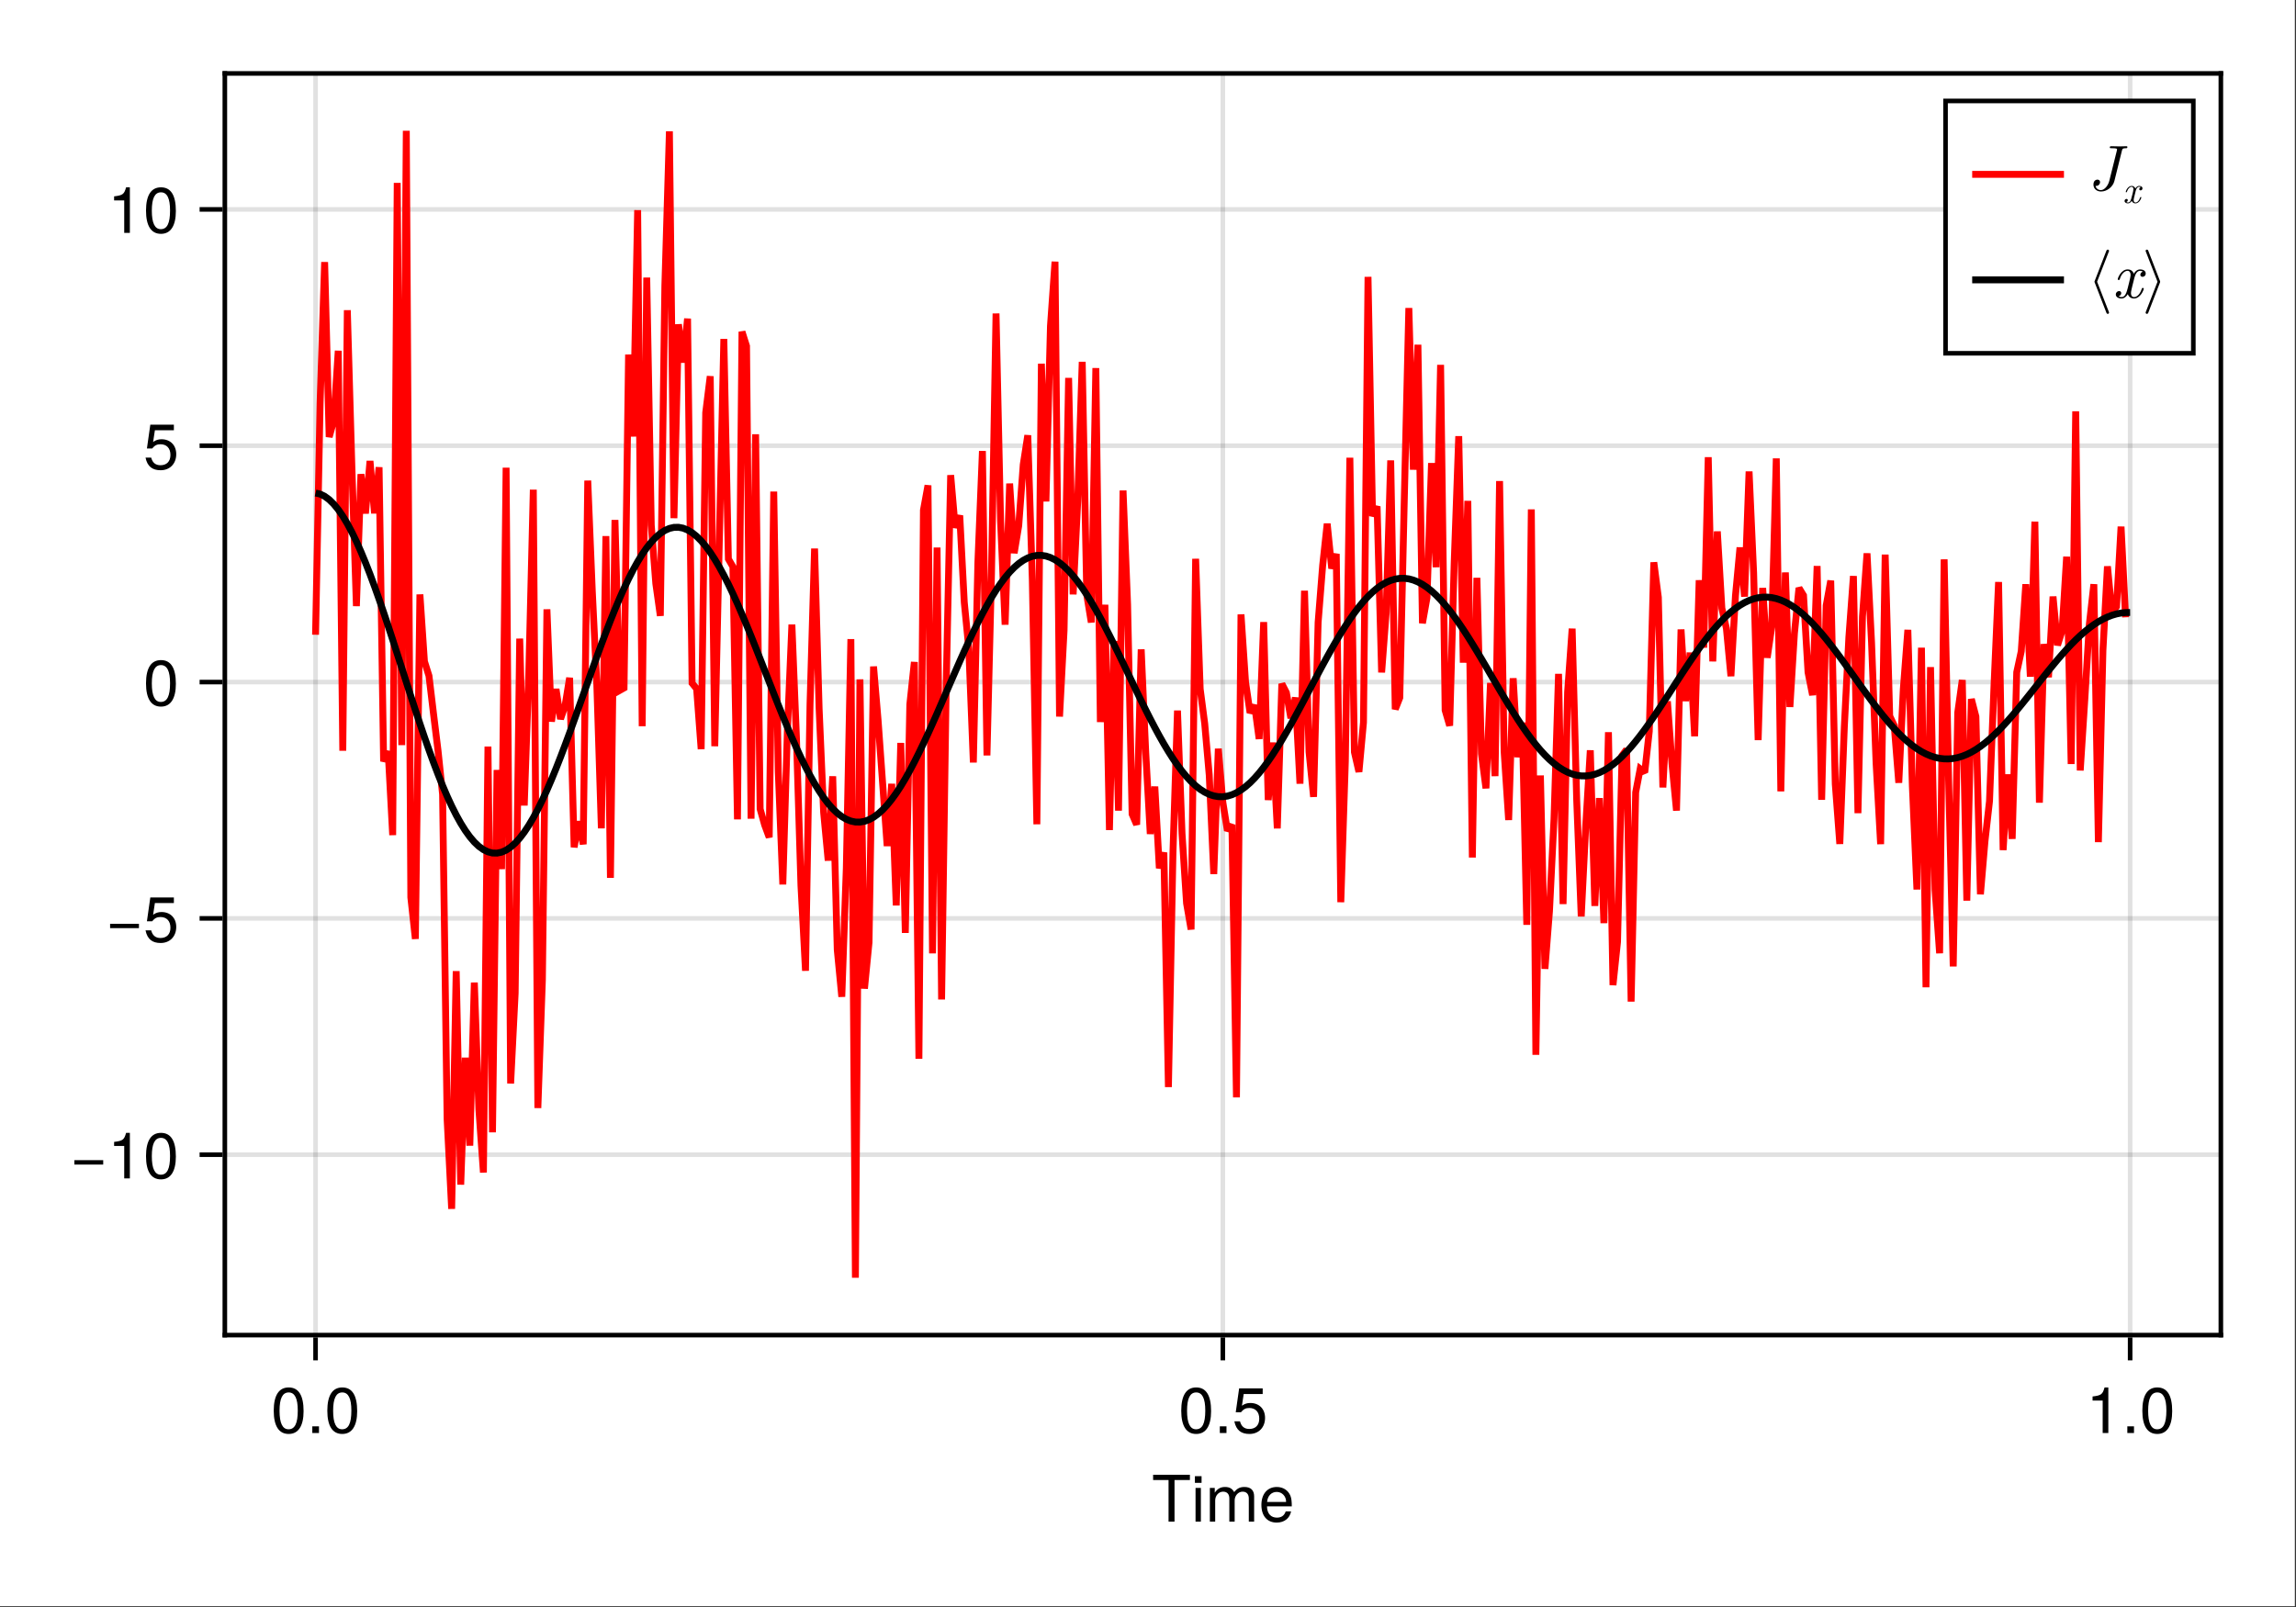 <?xml version="1.0" encoding="UTF-8"?>
<svg xmlns="http://www.w3.org/2000/svg" xmlns:xlink="http://www.w3.org/1999/xlink" width="667" height="467" viewBox="0 0 667 467">
<rect x="0" y="0" width="667" height="467" fill="#333333" stroke="none"/>
<defs>
<g>
<g id="glyph-0-0-9cddaa8d">
<path d="M 11.078 -12.078 C 11.078 -12.078 6.609 -12.078 6.609 -12.078 C 6.609 -12.078 6.609 0 6.609 0 C 6.609 0 4.875 0 4.875 0 C 4.875 0 4.875 -12.078 4.875 -12.078 C 4.875 -12.078 0.391 -12.078 0.391 -12.078 C 0.391 -12.078 0.391 -13.609 0.391 -13.609 C 0.391 -13.609 11.078 -13.609 11.078 -13.609 C 11.078 -13.609 11.078 -12.078 11.078 -12.078 Z M 11.078 -12.078 "/>
</g>
<g id="glyph-1-0-9cddaa8d">
<path d="M 2.859 0 C 2.859 0 1.312 0 1.312 0 C 1.312 0 1.312 -9.781 1.312 -9.781 C 1.312 -9.781 2.859 -9.781 2.859 -9.781 C 2.859 -9.781 2.859 0 2.859 0 Z M 3.062 -11.266 C 3.062 -11.266 1.125 -11.266 1.125 -11.266 C 1.125 -11.266 1.125 -13.203 1.125 -13.203 C 1.125 -13.203 3.062 -13.203 3.062 -13.203 C 3.062 -13.203 3.062 -11.266 3.062 -11.266 Z M 3.062 -11.266 "/>
</g>
<g id="glyph-1-1-9cddaa8d">
<path d="M 14.188 0 C 14.188 0 12.641 0 12.641 0 C 12.641 0 12.641 -6.734 12.641 -6.734 C 12.641 -7.969 11.984 -8.703 10.844 -8.703 C 9.578 -8.703 8.531 -7.562 8.531 -6.141 C 8.531 -6.141 8.531 0 8.531 0 C 8.531 0 6.984 0 6.984 0 C 6.984 0 6.984 -6.734 6.984 -6.734 C 6.984 -7.984 6.328 -8.703 5.172 -8.703 C 3.906 -8.703 2.875 -7.562 2.875 -6.141 C 2.875 -6.141 2.875 0 2.875 0 C 2.875 0 1.328 0 1.328 0 C 1.328 0 1.328 -9.781 1.328 -9.781 C 1.328 -9.781 2.75 -9.781 2.75 -9.781 C 2.75 -9.781 2.75 -8.406 2.75 -8.406 C 3.578 -9.578 4.438 -10.062 5.75 -10.062 C 7.016 -10.062 7.812 -9.609 8.391 -8.578 C 9.297 -9.672 10.078 -10.062 11.391 -10.062 C 13.219 -10.062 14.188 -9.094 14.188 -7.344 C 14.188 -7.344 14.188 0 14.188 0 Z M 14.188 0 "/>
</g>
<g id="glyph-1-2-9cddaa8d">
<path d="M 9.578 -4.438 C 9.578 -4.438 2.375 -4.438 2.375 -4.438 C 2.406 -2.203 3.625 -1.156 5.25 -1.156 C 6.5 -1.156 7.375 -1.688 7.812 -2.969 C 7.812 -2.969 9.375 -2.969 9.375 -2.969 C 8.984 -0.984 7.438 0.281 5.188 0.281 C 2.453 0.281 0.75 -1.625 0.75 -4.844 C 0.75 -8.047 2.5 -10.062 5.234 -10.062 C 7.062 -10.062 8.547 -9.094 9.188 -7.484 C 9.469 -6.766 9.578 -5.859 9.578 -4.438 Z M 7.922 -5.828 C 7.922 -7.359 6.734 -8.625 5.203 -8.625 C 3.641 -8.625 2.547 -7.453 2.406 -5.719 C 2.406 -5.719 7.891 -5.719 7.891 -5.719 C 7.922 -5.75 7.922 -5.828 7.922 -5.828 Z M 7.922 -5.828 "/>
</g>
<g id="glyph-2-0-9cddaa8d">
<path d="M 9.469 -6.359 C 9.469 -2.016 7.938 0.281 5.141 0.281 C 2.297 0.281 0.797 -2.016 0.797 -6.484 C 0.797 -10.922 2.281 -13.234 5.141 -13.234 C 8.016 -13.234 9.469 -10.953 9.469 -6.359 Z M 7.781 -6.516 C 7.781 -10.062 6.906 -11.781 5.141 -11.781 C 3.359 -11.781 2.484 -10.078 2.484 -6.453 C 2.484 -2.844 3.359 -1.078 5.094 -1.078 C 6.922 -1.078 7.781 -2.766 7.781 -6.516 Z M 7.781 -6.516 "/>
</g>
<g id="glyph-3-0-9cddaa8d">
<path d="M 3.562 0 C 3.562 0 1.625 0 1.625 0 C 1.625 0 1.625 -1.938 1.625 -1.938 C 1.625 -1.938 3.562 -1.938 3.562 -1.938 C 3.562 -1.938 3.562 0 3.562 0 Z M 3.562 0 "/>
</g>
<g id="glyph-4-0-9cddaa8d">
<path d="M 9.469 -6.359 C 9.469 -2.016 7.938 0.281 5.141 0.281 C 2.297 0.281 0.797 -2.016 0.797 -6.484 C 0.797 -10.922 2.281 -13.234 5.141 -13.234 C 8.016 -13.234 9.469 -10.953 9.469 -6.359 Z M 7.781 -6.516 C 7.781 -10.062 6.906 -11.781 5.141 -11.781 C 3.359 -11.781 2.484 -10.078 2.484 -6.453 C 2.484 -2.844 3.359 -1.078 5.094 -1.078 C 6.922 -1.078 7.781 -2.766 7.781 -6.516 Z M 7.781 -6.516 "/>
</g>
<g id="glyph-4-1-9cddaa8d">
<path d="M 3.562 0 C 3.562 0 1.625 0 1.625 0 C 1.625 0 1.625 -1.938 1.625 -1.938 C 1.625 -1.938 3.562 -1.938 3.562 -1.938 C 3.562 -1.938 3.562 0 3.562 0 Z M 3.562 0 "/>
</g>
<g id="glyph-4-2-9cddaa8d">
<path d="M 9.578 -4.391 C 9.578 -1.594 7.719 0.281 5.047 0.281 C 2.688 0.281 1.188 -0.766 0.656 -3.391 C 0.656 -3.391 2.297 -3.391 2.297 -3.391 C 2.688 -1.906 3.562 -1.172 5 -1.172 C 6.797 -1.172 7.891 -2.266 7.891 -4.156 C 7.891 -6.125 6.781 -7.266 5 -7.266 C 3.984 -7.266 3.344 -6.953 2.578 -6.031 C 2.578 -6.031 1.062 -6.031 1.062 -6.031 C 1.062 -6.031 2.047 -12.953 2.047 -12.953 C 2.047 -12.953 8.891 -12.953 8.891 -12.953 C 8.891 -12.953 8.891 -11.328 8.891 -11.328 C 8.891 -11.328 3.375 -11.328 3.375 -11.328 C 3.375 -11.328 2.859 -7.922 2.859 -7.922 C 3.625 -8.484 4.375 -8.719 5.297 -8.719 C 7.844 -8.719 9.578 -7 9.578 -4.391 Z M 9.578 -4.391 "/>
</g>
<g id="glyph-4-3-9cddaa8d">
<path d="M 6.484 0 C 6.484 0 4.844 0 4.844 0 C 4.844 0 4.844 -9.422 4.844 -9.422 C 4.844 -9.422 1.906 -9.422 1.906 -9.422 C 1.906 -9.422 1.906 -10.609 1.906 -10.609 C 4.438 -10.922 4.812 -11.203 5.391 -13.234 C 5.391 -13.234 6.484 -13.234 6.484 -13.234 C 6.484 -13.234 6.484 0 6.484 0 Z M 6.484 0 "/>
</g>
<g id="glyph-5-0-9cddaa8d">
<path d="M 9.641 -4.031 C 9.641 -4.031 1.266 -4.031 1.266 -4.031 C 1.266 -4.031 1.266 -5.297 1.266 -5.297 C 1.266 -5.297 9.641 -5.297 9.641 -5.297 C 9.641 -5.297 9.641 -4.031 9.641 -4.031 Z M 9.641 -4.031 "/>
</g>
<g id="glyph-5-1-9cddaa8d">
<path d="M 9.469 -6.359 C 9.469 -2.016 7.938 0.281 5.141 0.281 C 2.297 0.281 0.797 -2.016 0.797 -6.484 C 0.797 -10.922 2.281 -13.234 5.141 -13.234 C 8.016 -13.234 9.469 -10.953 9.469 -6.359 Z M 7.781 -6.516 C 7.781 -10.062 6.906 -11.781 5.141 -11.781 C 3.359 -11.781 2.484 -10.078 2.484 -6.453 C 2.484 -2.844 3.359 -1.078 5.094 -1.078 C 6.922 -1.078 7.781 -2.766 7.781 -6.516 Z M 7.781 -6.516 "/>
</g>
<g id="glyph-6-0-9cddaa8d">
<path d="M 6.484 0 C 6.484 0 4.844 0 4.844 0 C 4.844 0 4.844 -9.422 4.844 -9.422 C 4.844 -9.422 1.906 -9.422 1.906 -9.422 C 1.906 -9.422 1.906 -10.609 1.906 -10.609 C 4.438 -10.922 4.812 -11.203 5.391 -13.234 C 5.391 -13.234 6.484 -13.234 6.484 -13.234 C 6.484 -13.234 6.484 0 6.484 0 Z M 6.484 0 "/>
</g>
<g id="glyph-7-0-9cddaa8d">
<path d="M 9.641 -4.031 C 9.641 -4.031 1.266 -4.031 1.266 -4.031 C 1.266 -4.031 1.266 -5.297 1.266 -5.297 C 1.266 -5.297 9.641 -5.297 9.641 -5.297 C 9.641 -5.297 9.641 -4.031 9.641 -4.031 Z M 9.641 -4.031 "/>
</g>
<g id="glyph-8-0-9cddaa8d">
<path d="M 9.578 -4.391 C 9.578 -1.594 7.719 0.281 5.047 0.281 C 2.688 0.281 1.188 -0.766 0.656 -3.391 C 0.656 -3.391 2.297 -3.391 2.297 -3.391 C 2.688 -1.906 3.562 -1.172 5 -1.172 C 6.797 -1.172 7.891 -2.266 7.891 -4.156 C 7.891 -6.125 6.781 -7.266 5 -7.266 C 3.984 -7.266 3.344 -6.953 2.578 -6.031 C 2.578 -6.031 1.062 -6.031 1.062 -6.031 C 1.062 -6.031 2.047 -12.953 2.047 -12.953 C 2.047 -12.953 8.891 -12.953 8.891 -12.953 C 8.891 -12.953 8.891 -11.328 8.891 -11.328 C 8.891 -11.328 3.375 -11.328 3.375 -11.328 C 3.375 -11.328 2.859 -7.922 2.859 -7.922 C 3.625 -8.484 4.375 -8.719 5.297 -8.719 C 7.844 -8.719 9.578 -7 9.578 -4.391 Z M 9.578 -4.391 "/>
</g>
<g id="glyph-9-0-9cddaa8d">
<path d="M 9.578 -4.391 C 9.578 -1.594 7.719 0.281 5.047 0.281 C 2.688 0.281 1.188 -0.766 0.656 -3.391 C 0.656 -3.391 2.297 -3.391 2.297 -3.391 C 2.688 -1.906 3.562 -1.172 5 -1.172 C 6.797 -1.172 7.891 -2.266 7.891 -4.156 C 7.891 -6.125 6.781 -7.266 5 -7.266 C 3.984 -7.266 3.344 -6.953 2.578 -6.031 C 2.578 -6.031 1.062 -6.031 1.062 -6.031 C 1.062 -6.031 2.047 -12.953 2.047 -12.953 C 2.047 -12.953 8.891 -12.953 8.891 -12.953 C 8.891 -12.953 8.891 -11.328 8.891 -11.328 C 8.891 -11.328 3.375 -11.328 3.375 -11.328 C 3.375 -11.328 2.859 -7.922 2.859 -7.922 C 3.625 -8.484 4.375 -8.719 5.297 -8.719 C 7.844 -8.719 9.578 -7 9.578 -4.391 Z M 9.578 -4.391 "/>
</g>
<g id="glyph-10-0-9cddaa8d">
<path d="M 6.484 0 C 6.484 0 4.844 0 4.844 0 C 4.844 0 4.844 -9.422 4.844 -9.422 C 4.844 -9.422 1.906 -9.422 1.906 -9.422 C 1.906 -9.422 1.906 -10.609 1.906 -10.609 C 4.438 -10.922 4.812 -11.203 5.391 -13.234 C 5.391 -13.234 6.484 -13.234 6.484 -13.234 C 6.484 -13.234 6.484 0 6.484 0 Z M 6.484 0 "/>
</g>
<g id="glyph-11-0-9cddaa8d">
<path d="M 9.469 -6.359 C 9.469 -2.016 7.938 0.281 5.141 0.281 C 2.297 0.281 0.797 -2.016 0.797 -6.484 C 0.797 -10.922 2.281 -13.234 5.141 -13.234 C 8.016 -13.234 9.469 -10.953 9.469 -6.359 Z M 7.781 -6.516 C 7.781 -10.062 6.906 -11.781 5.141 -11.781 C 3.359 -11.781 2.484 -10.078 2.484 -6.453 C 2.484 -2.844 3.359 -1.078 5.094 -1.078 C 6.922 -1.078 7.781 -2.766 7.781 -6.516 Z M 7.781 -6.516 "/>
</g>
<g id="glyph-12-0-9cddaa8d">
<path d="M 11.609 -12.531 C 11.609 -12.703 11.5 -12.75 11.359 -12.75 C 10.734 -12.75 10.062 -12.703 9.422 -12.703 C 8.594 -12.703 7.719 -12.75 6.891 -12.75 C 6.719 -12.75 6.5 -12.75 6.5 -12.391 C 6.5 -12.172 6.672 -12.172 6.969 -12.172 L 7.188 -12.172 C 7.5 -12.172 7.719 -12.172 8.047 -12.141 C 8.453 -12.078 8.609 -12.062 8.609 -11.781 C 8.609 -11.703 8.609 -11.672 8.531 -11.406 L 6.359 -2.703 C 6.016 -1.312 4.953 0 3.922 0 C 3.156 0 2.5 -0.469 2.359 -1.234 C 2.391 -1.219 2.422 -1.219 2.562 -1.219 C 3.266 -1.219 3.672 -1.844 3.672 -2.312 C 3.672 -2.797 3.312 -3.047 2.906 -3.047 C 2.859 -3.047 1.75 -3.047 1.75 -1.609 C 1.75 -0.344 2.766 0.406 3.953 0.406 C 5.719 0.406 7.438 -0.984 7.844 -2.688 L 10.031 -11.5 C 10.156 -12.031 10.281 -12.172 11.125 -12.172 C 11.406 -12.172 11.609 -12.172 11.609 -12.531 Z M 11.609 -12.531 "/>
</g>
<g id="glyph-13-0-9cddaa8d">
<path d="M 5.469 -1.609 C 5.469 -1.719 5.375 -1.719 5.297 -1.719 C 5.172 -1.719 5.156 -1.703 5.094 -1.531 C 4.797 -0.562 4.234 -0.125 3.766 -0.125 C 3.547 -0.125 3.234 -0.25 3.234 -0.844 C 3.234 -1.109 3.359 -1.594 3.453 -1.969 L 3.828 -3.5 C 3.984 -4.094 4.297 -4.703 4.812 -4.703 C 4.844 -4.703 5.125 -4.703 5.312 -4.547 C 4.859 -4.438 4.859 -4.016 4.859 -4.016 C 4.859 -3.859 4.969 -3.656 5.25 -3.656 C 5.453 -3.656 5.797 -3.812 5.797 -4.25 C 5.797 -4.812 5.156 -4.953 4.828 -4.953 C 4.219 -4.953 3.844 -4.406 3.734 -4.188 C 3.484 -4.859 2.938 -4.953 2.656 -4.953 C 1.531 -4.953 0.938 -3.484 0.938 -3.219 C 0.938 -3.109 1.047 -3.109 1.094 -3.109 C 1.25 -3.109 1.25 -3.125 1.297 -3.312 C 1.609 -4.266 2.188 -4.703 2.625 -4.703 C 2.953 -4.703 3.172 -4.453 3.172 -4 C 3.172 -3.734 3.031 -3.188 2.938 -2.766 L 2.672 -1.75 C 2.5 -1.016 2.266 -0.125 1.594 -0.125 C 1.562 -0.125 1.281 -0.125 1.094 -0.281 C 1.438 -0.375 1.531 -0.656 1.531 -0.812 C 1.531 -1.109 1.297 -1.172 1.156 -1.172 C 0.875 -1.172 0.594 -0.938 0.594 -0.578 C 0.594 -0.141 1.062 0.125 1.578 0.125 C 2.125 0.125 2.484 -0.297 2.672 -0.641 C 2.906 0 3.453 0.125 3.734 0.125 C 4.891 0.125 5.469 -1.375 5.469 -1.609 Z M 5.469 -1.609 "/>
</g>
<g id="glyph-14-0-9cddaa8d">
<path d="M 6.281 4.297 C 6.281 4.234 6.281 4.203 6.25 4.156 L 2.812 -4.672 L 6.25 -13.5 C 6.281 -13.531 6.281 -13.578 6.281 -13.625 C 6.281 -13.844 6.109 -14 5.906 -14 C 5.75 -14 5.609 -13.906 5.547 -13.766 L 2.078 -4.797 C 2.047 -4.766 2.047 -4.719 2.047 -4.672 C 2.047 -4.609 2.047 -4.578 2.078 -4.531 L 5.547 4.422 C 5.609 4.578 5.75 4.672 5.906 4.672 C 6.109 4.672 6.281 4.5 6.281 4.297 Z M 6.281 4.297 "/>
</g>
<g id="glyph-15-0-9cddaa8d">
<path d="M 9.109 -2.672 C 9.109 -2.859 8.969 -2.859 8.828 -2.859 C 8.609 -2.859 8.594 -2.844 8.5 -2.547 C 7.984 -0.938 7.062 -0.203 6.281 -0.203 C 5.906 -0.203 5.391 -0.422 5.391 -1.406 C 5.391 -1.844 5.609 -2.656 5.75 -3.281 L 6.391 -5.844 C 6.641 -6.812 7.156 -7.844 8.031 -7.844 C 8.078 -7.844 8.547 -7.844 8.844 -7.578 C 8.109 -7.391 8.109 -6.688 8.109 -6.688 C 8.109 -6.438 8.266 -6.094 8.75 -6.094 C 9.094 -6.094 9.672 -6.344 9.672 -7.078 C 9.672 -8.031 8.594 -8.25 8.047 -8.25 C 7.016 -8.25 6.406 -7.344 6.219 -6.984 C 5.812 -8.109 4.891 -8.25 4.422 -8.25 C 2.562 -8.25 1.547 -5.812 1.547 -5.375 C 1.547 -5.188 1.734 -5.188 1.828 -5.188 C 2.078 -5.188 2.078 -5.203 2.172 -5.516 C 2.672 -7.109 3.641 -7.844 4.391 -7.844 C 4.922 -7.844 5.281 -7.406 5.281 -6.672 C 5.281 -6.219 5.062 -5.297 4.891 -4.609 L 4.469 -2.906 C 4.156 -1.703 3.766 -0.203 2.656 -0.203 C 2.594 -0.203 2.141 -0.203 1.828 -0.469 C 2.391 -0.609 2.562 -1.078 2.562 -1.359 C 2.562 -1.844 2.172 -1.953 1.922 -1.953 C 1.453 -1.953 0.984 -1.562 0.984 -0.953 C 0.984 -0.219 1.781 0.203 2.625 0.203 C 3.531 0.203 4.141 -0.5 4.469 -1.062 C 4.844 0 5.75 0.203 6.234 0.203 C 8.156 0.203 9.109 -2.297 9.109 -2.672 Z M 9.109 -2.672 "/>
</g>
<g id="glyph-16-0-9cddaa8d">
<path d="M 5.188 -4.797 L 1.719 -13.766 C 1.656 -13.906 1.516 -14 1.359 -14 C 1.156 -14 0.984 -13.844 0.984 -13.625 C 0.984 -13.578 0.984 -13.531 1.016 -13.5 L 4.438 -4.672 L 1.016 4.156 C 0.984 4.203 0.984 4.234 0.984 4.297 C 0.984 4.5 1.156 4.672 1.359 4.672 C 1.516 4.672 1.656 4.578 1.719 4.422 L 5.188 -4.531 C 5.203 -4.578 5.203 -4.609 5.203 -4.672 C 5.203 -4.719 5.203 -4.766 5.188 -4.797 Z M 5.188 -4.797 "/>
</g>
</g>
</defs>
<path fill-rule="nonzero" fill="rgb(100%, 100%, 100%)" fill-opacity="1" d="M 0 0 L 666.668 0 L 666.668 466.668 L 0 466.668 Z M 0 0 "/>
<path fill-rule="nonzero" fill="rgb(100%, 100%, 100%)" fill-opacity="1" d="M 65.332 388 L 645.332 388 L 645.332 21.332 L 65.332 21.332 Z M 65.332 388 "/>
<path fill="none" stroke-width="1" stroke-linecap="butt" stroke-linejoin="miter" stroke="rgb(0%, 0%, 0%)" stroke-opacity="0.12" stroke-miterlimit="1.155" d="M 68.771 291 L 68.771 15.999 " transform="matrix(1.333, 0, 0, 1.333, 0, 0)"/>
<path fill="none" stroke-width="1" stroke-linecap="butt" stroke-linejoin="miter" stroke="rgb(0%, 0%, 0%)" stroke-opacity="0.12" stroke-miterlimit="1.155" d="M 266.499 291 L 266.499 15.999 " transform="matrix(1.333, 0, 0, 1.333, 0, 0)"/>
<path fill="none" stroke-width="1" stroke-linecap="butt" stroke-linejoin="miter" stroke="rgb(0%, 0%, 0%)" stroke-opacity="0.12" stroke-miterlimit="1.155" d="M 464.227 291 L 464.227 15.999 " transform="matrix(1.333, 0, 0, 1.333, 0, 0)"/>
<path fill="none" stroke-width="1" stroke-linecap="butt" stroke-linejoin="miter" stroke="rgb(0%, 0%, 0%)" stroke-opacity="0.12" stroke-miterlimit="1.155" d="M 48.999 251.681 L 483.999 251.681 " transform="matrix(1.333, 0, 0, 1.333, 0, 0)"/>
<path fill="none" stroke-width="1" stroke-linecap="butt" stroke-linejoin="miter" stroke="rgb(0%, 0%, 0%)" stroke-opacity="0.12" stroke-miterlimit="1.155" d="M 48.999 200.171 L 483.999 200.171 " transform="matrix(1.333, 0, 0, 1.333, 0, 0)"/>
<path fill="none" stroke-width="1" stroke-linecap="butt" stroke-linejoin="miter" stroke="rgb(0%, 0%, 0%)" stroke-opacity="0.12" stroke-miterlimit="1.155" d="M 48.999 148.661 L 483.999 148.661 " transform="matrix(1.333, 0, 0, 1.333, 0, 0)"/>
<path fill="none" stroke-width="1" stroke-linecap="butt" stroke-linejoin="miter" stroke="rgb(0%, 0%, 0%)" stroke-opacity="0.12" stroke-miterlimit="1.155" d="M 48.999 97.151 L 483.999 97.151 " transform="matrix(1.333, 0, 0, 1.333, 0, 0)"/>
<path fill="none" stroke-width="1" stroke-linecap="butt" stroke-linejoin="miter" stroke="rgb(0%, 0%, 0%)" stroke-opacity="0.12" stroke-miterlimit="1.155" d="M 48.999 45.642 L 483.999 45.642 " transform="matrix(1.333, 0, 0, 1.333, 0, 0)"/>
<g fill="rgb(0%, 0%, 0%)" fill-opacity="1">
<use xlink:href="#glyph-0-0-9cddaa8d" x="334.595" y="442.091"/>
</g>
<g fill="rgb(0%, 0%, 0%)" fill-opacity="1">
<use xlink:href="#glyph-1-0-9cddaa8d" x="346" y="442.091"/>
</g>
<g fill="rgb(0%, 0%, 0%)" fill-opacity="1">
<use xlink:href="#glyph-1-1-9cddaa8d" x="350.144" y="442.091"/>
</g>
<g fill="rgb(0%, 0%, 0%)" fill-opacity="1">
<use xlink:href="#glyph-1-2-9cddaa8d" x="365.693" y="442.091"/>
</g>
<g fill="rgb(0%, 0%, 0%)" fill-opacity="1">
<use xlink:href="#glyph-2-0-9cddaa8d" x="78.724" y="416.344"/>
</g>
<g fill="rgb(0%, 0%, 0%)" fill-opacity="1">
<use xlink:href="#glyph-3-0-9cddaa8d" x="89.102" y="416.344"/>
</g>
<g fill="rgb(0%, 0%, 0%)" fill-opacity="1">
<use xlink:href="#glyph-2-0-9cddaa8d" x="94.292" y="416.344"/>
</g>
<g fill="rgb(0%, 0%, 0%)" fill-opacity="1">
<use xlink:href="#glyph-4-0-9cddaa8d" x="342.36" y="416.344"/>
</g>
<g fill="rgb(0%, 0%, 0%)" fill-opacity="1">
<use xlink:href="#glyph-4-1-9cddaa8d" x="352.739" y="416.344"/>
</g>
<g fill="rgb(0%, 0%, 0%)" fill-opacity="1">
<use xlink:href="#glyph-4-2-9cddaa8d" x="357.928" y="416.344"/>
</g>
<g fill="rgb(0%, 0%, 0%)" fill-opacity="1">
<use xlink:href="#glyph-4-3-9cddaa8d" x="605.996" y="416.344"/>
</g>
<g fill="rgb(0%, 0%, 0%)" fill-opacity="1">
<use xlink:href="#glyph-4-1-9cddaa8d" x="616.375" y="416.344"/>
</g>
<g fill="rgb(0%, 0%, 0%)" fill-opacity="1">
<use xlink:href="#glyph-4-0-9cddaa8d" x="621.564" y="416.344"/>
</g>
<g fill="rgb(0%, 0%, 0%)" fill-opacity="1">
<use xlink:href="#glyph-5-0-9cddaa8d" x="20.341" y="342.379"/>
</g>
<g fill="rgb(0%, 0%, 0%)" fill-opacity="1">
<use xlink:href="#glyph-6-0-9cddaa8d" x="31.243" y="342.379"/>
</g>
<g fill="rgb(0%, 0%, 0%)" fill-opacity="1">
<use xlink:href="#glyph-5-1-9cddaa8d" x="41.621" y="342.379"/>
</g>
<g fill="rgb(0%, 0%, 0%)" fill-opacity="1">
<use xlink:href="#glyph-7-0-9cddaa8d" x="30.72" y="273.699"/>
</g>
<g fill="rgb(0%, 0%, 0%)" fill-opacity="1">
<use xlink:href="#glyph-8-0-9cddaa8d" x="41.621" y="273.699"/>
</g>
<g fill="rgb(0%, 0%, 0%)" fill-opacity="1">
<use xlink:href="#glyph-5-1-9cddaa8d" x="41.621" y="205.019"/>
</g>
<g fill="rgb(0%, 0%, 0%)" fill-opacity="1">
<use xlink:href="#glyph-9-0-9cddaa8d" x="41.621" y="136.34"/>
</g>
<g fill="rgb(0%, 0%, 0%)" fill-opacity="1">
<use xlink:href="#glyph-10-0-9cddaa8d" x="31.243" y="67.66"/>
</g>
<g fill="rgb(0%, 0%, 0%)" fill-opacity="1">
<use xlink:href="#glyph-11-0-9cddaa8d" x="41.621" y="67.66"/>
</g>
<path fill="none" stroke-width="1.5" stroke-linecap="butt" stroke-linejoin="miter" stroke="rgb(100%, 0%, 0%)" stroke-opacity="1" stroke-miterlimit="2" d="M 68.771 138.349 L 69.762 87.835 L 70.749 57.123 L 71.739 95.244 L 72.727 91.714 L 73.717 76.45 L 74.704 163.641 L 75.694 67.611 L 76.682 101.687 L 77.672 132.108 L 78.659 103.345 L 79.646 111.917 L 80.637 100.471 L 81.624 111.879 L 82.614 101.839 L 83.602 165.958 L 84.592 163.743 L 85.579 182.021 L 86.569 39.867 L 87.557 162.41 L 88.547 28.5 L 89.534 195.583 L 90.521 204.642 L 91.512 129.565 L 92.499 144.161 L 93.489 147.302 L 94.477 155.581 L 95.467 163.652 L 96.454 173.124 L 97.444 243.94 L 98.432 263.481 L 99.422 211.661 L 100.409 258.205 L 101.396 230.537 L 102.387 249.706 L 103.374 214.163 L 104.364 241.787 L 105.352 255.56 L 106.342 162.718 L 107.329 246.8 L 108.319 167.824 L 109.307 189.437 L 110.297 101.938 L 111.284 236.156 L 112.271 216.46 L 113.262 139.192 L 114.249 175.573 L 115.239 147.003 L 116.227 106.731 L 117.217 241.509 L 118.204 213.53 L 119.194 132.806 L 120.182 157.277 L 121.172 150.179 L 122.159 156.712 L 123.146 153.832 L 124.137 147.729 L 125.124 184.676 L 126.114 179.036 L 127.102 184.025 L 128.092 104.751 L 129.079 128.833 L 130.069 149.244 L 131.057 180.542 L 132.047 116.845 L 133.034 191.332 L 134.021 113.329 L 135.012 150.501 L 135.999 149.947 L 136.989 77.288 L 137.977 95.147 L 138.967 45.8 L 139.954 158.288 L 140.944 60.501 L 141.932 114.454 L 142.922 127.192 L 143.909 134.229 L 144.896 62.282 L 145.887 28.629 L 146.874 112.945 L 147.864 70.69 L 148.852 79.014 L 149.842 69.445 L 150.829 148.901 L 151.819 150.126 L 152.807 163.28 L 153.797 89.944 L 154.784 82.002 L 155.771 162.65 L 156.762 117.958 L 157.749 73.875 L 158.739 121.834 L 159.727 123.524 L 160.717 178.588 L 161.704 72.296 L 162.694 75.425 L 163.682 178.45 L 164.672 94.658 L 165.659 176.323 L 166.646 179.821 L 167.637 182.502 L 168.624 107.147 L 169.614 168.17 L 170.602 192.776 L 171.592 159.451 L 172.579 136.137 L 173.569 160.764 L 174.557 192.99 L 175.547 211.591 L 176.534 153.492 L 177.521 119.569 L 178.512 154.403 L 179.499 177.062 L 180.489 187.579 L 181.477 169.198 L 182.467 207.009 L 183.454 217.257 L 184.444 189.179 L 185.432 139.298 L 186.422 278.499 L 187.409 148.072 L 188.396 215.487 L 189.387 205.43 L 190.374 145.269 L 191.364 156.99 L 192.352 170.698 L 193.342 184.403 L 194.329 170.842 L 195.319 197.353 L 196.307 161.933 L 197.297 203.335 L 198.284 153.533 L 199.271 144.29 L 200.262 230.763 L 201.249 111.196 L 202.239 105.788 L 203.227 207.797 L 204.217 119.338 L 205.204 217.846 L 206.194 150.246 L 207.182 103.562 L 208.172 114.999 L 209.159 112.356 L 210.146 131.262 L 211.137 141.387 L 212.124 166.195 L 213.114 122.66 L 214.102 98.297 L 215.092 164.657 L 216.079 125.027 L 217.069 68.326 L 218.057 113.484 L 219.047 136.16 L 220.034 105.396 L 221.021 120.565 L 222.012 114.595 L 222.999 101.253 L 223.989 94.875 L 224.977 126.27 L 225.967 179.663 L 226.954 79.274 L 227.944 109.295 L 228.932 71.057 L 229.922 57.035 L 230.909 156.185 L 231.896 137.396 L 232.887 82.365 L 233.874 129.554 L 234.864 109.348 L 235.852 78.864 L 236.842 129.63 L 237.829 135.665 L 238.819 80.224 L 239.807 157.383 L 240.797 131.807 L 241.784 180.92 L 242.771 139.708 L 243.762 176.687 L 244.749 106.913 L 245.739 131.757 L 246.727 177.445 L 247.717 179.742 L 248.704 141.539 L 249.694 164.071 L 250.682 181.772 L 251.672 171.439 L 252.659 189.243 L 253.646 185.812 L 254.637 236.933 L 255.624 185.95 L 256.614 154.872 L 257.602 181.652 L 258.592 196.875 L 259.579 202.585 L 260.569 121.793 L 261.557 150.152 L 262.547 157.717 L 263.534 168.938 L 264.521 190.512 L 265.512 163.184 L 266.499 174.894 L 267.489 181.04 L 268.477 179.76 L 269.467 239.186 L 270.454 133.919 L 271.444 148.658 L 272.432 155.358 L 273.422 153.715 L 274.409 161.06 L 275.396 135.592 L 276.387 174.381 L 277.374 161.851 L 278.364 180.557 L 279.352 149.039 L 280.342 150.961 L 281.329 156.536 L 282.319 152.039 L 283.307 170.812 L 284.297 128.76 L 285.284 163.887 L 286.271 173.681 L 287.262 135.674 L 288.249 123.287 L 289.239 114.141 L 290.227 123.908 L 291.217 120.729 L 292.204 196.644 L 293.194 165.94 L 294.182 99.768 L 295.172 163.937 L 296.159 168.234 L 297.146 157.462 L 298.137 60.343 L 299.124 112.491 L 300.114 110.364 L 301.102 146.566 L 302.092 133.509 L 303.079 100.351 L 304.069 154.585 L 305.057 152.074 L 306.047 108.633 L 307.034 67.14 L 308.021 102.378 L 309.012 75.138 L 309.999 135.844 L 310.989 130.277 L 311.977 100.928 L 312.967 123.636 L 313.954 79.529 L 314.944 154.802 L 315.932 158.174 L 316.922 122.593 L 317.909 95.065 L 318.896 144.442 L 319.887 109.172 L 320.874 186.908 L 321.864 125.936 L 322.852 164.273 L 323.842 171.82 L 324.829 148.857 L 325.819 169.166 L 326.807 104.854 L 327.797 163.767 L 328.784 178.729 L 329.771 147.829 L 330.762 165.029 L 331.749 157.488 L 332.739 201.577 L 333.727 111.029 L 334.717 229.907 L 335.704 169.017 L 336.694 211.169 L 337.682 198.586 L 338.672 178.518 L 339.659 146.877 L 340.646 197.057 L 341.637 150.841 L 342.624 137.021 L 343.614 174.29 L 344.602 199.752 L 345.592 179.912 L 346.579 163.535 L 347.569 197.455 L 348.557 173.953 L 349.547 201.205 L 350.534 159.592 L 351.521 214.714 L 352.512 205.304 L 353.499 164.689 L 354.489 163.371 L 355.477 218.314 L 356.467 172.708 L 357.454 167.584 L 358.444 168.352 L 359.432 159.387 L 360.422 122.563 L 361.409 130.201 L 362.396 171.633 L 363.387 152.865 L 364.374 166.356 L 365.364 176.675 L 366.352 137.194 L 367.342 152.812 L 368.329 142.245 L 369.319 160.477 L 370.307 126.469 L 371.297 141.164 L 372.284 99.656 L 373.271 144.161 L 374.262 115.828 L 375.249 132.565 L 376.239 136.957 L 377.227 147.381 L 378.217 129.844 L 379.204 119.326 L 380.194 130.034 L 381.182 102.759 L 382.172 124.811 L 383.159 161.312 L 384.146 128.15 L 385.137 143.358 L 386.124 136.564 L 387.114 99.914 L 388.102 172.485 L 389.092 124.772 L 390.079 154.093 L 391.069 137.997 L 392.057 128.153 L 393.047 129.779 L 394.034 146.537 L 395.021 151.515 L 396.012 123.363 L 396.999 174.325 L 397.989 131.974 L 398.977 126.551 L 399.967 170.877 L 400.954 183.946 L 401.944 158.353 L 402.932 138.896 L 403.922 125.552 L 404.909 177.234 L 405.896 134.385 L 406.887 120.606 L 407.874 140.071 L 408.864 166.33 L 409.852 183.99 L 410.842 120.882 L 411.829 156.062 L 412.819 158.156 L 413.807 170.616 L 414.797 150.205 L 415.784 137.282 L 416.771 171.369 L 417.762 193.875 L 418.749 141.17 L 419.739 215.194 L 420.727 145.403 L 421.717 193.951 L 422.704 207.776 L 423.694 121.922 L 424.682 170.355 L 425.672 210.65 L 426.659 155.314 L 427.646 148.216 L 428.637 196.307 L 429.624 152.361 L 430.614 156.176 L 431.602 194.918 L 432.592 183.337 L 433.579 174.624 L 434.569 149.338 L 435.557 126.855 L 436.547 185.288 L 437.534 168.791 L 438.521 182.842 L 439.512 146.534 L 440.499 141.949 L 441.489 127.342 L 442.477 147.492 L 443.467 113.698 L 444.454 174.952 L 445.444 140.388 L 446.432 147.615 L 447.422 130.02 L 448.409 140.631 L 449.396 137.508 L 450.387 121.336 L 451.374 166.526 L 452.364 89.654 L 453.352 167.933 L 454.342 152.552 L 455.329 136.14 L 456.319 127.342 L 457.307 183.554 L 458.297 141.765 L 459.284 123.439 L 460.271 133.626 L 461.262 132.22 L 462.249 114.785 L 463.239 134.549 " transform="matrix(1.333, 0, 0, 1.333, 0, 0)"/>
<path fill="none" stroke-width="1.5" stroke-linecap="butt" stroke-linejoin="miter" stroke="rgb(0%, 0%, 0%)" stroke-opacity="1" stroke-miterlimit="2" d="M 68.771 107.455 L 69.762 107.687 L 70.749 108.167 L 71.739 108.894 L 72.727 109.863 L 73.717 111.067 L 74.704 112.494 L 75.694 114.141 L 76.682 115.989 L 77.672 118.028 L 78.659 120.246 L 79.646 122.628 L 80.637 125.159 L 81.624 127.822 L 82.614 130.6 L 83.602 133.474 L 84.592 136.43 L 85.579 139.441 L 86.569 142.5 L 87.557 145.576 L 88.547 148.658 L 89.534 151.726 L 90.521 154.758 L 91.512 157.737 L 92.499 160.646 L 93.489 163.468 L 94.477 166.184 L 95.467 168.779 L 96.454 171.237 L 97.444 173.546 L 98.432 175.688 L 99.422 177.653 L 100.409 179.429 L 101.396 181.008 L 102.387 182.382 L 103.374 183.539 L 104.364 184.477 L 105.352 185.186 L 106.342 185.669 L 107.329 185.924 L 108.319 185.944 L 109.307 185.739 L 110.297 185.303 L 111.284 184.644 L 112.271 183.768 L 113.262 182.681 L 114.249 181.389 L 115.239 179.9 L 116.227 178.228 L 117.217 176.382 L 118.204 174.375 L 119.194 172.219 L 120.182 169.928 L 121.172 167.52 L 122.159 165.006 L 123.146 162.407 L 124.137 159.732 L 125.124 157.008 L 126.114 154.242 L 127.102 151.456 L 128.092 148.667 L 129.079 145.893 L 130.069 143.147 L 131.057 140.452 L 132.047 137.818 L 133.034 135.267 L 134.021 132.809 L 135.012 130.462 L 135.999 128.238 L 136.989 126.149 L 137.977 124.21 L 138.967 122.432 L 139.954 120.823 L 140.944 119.396 L 141.932 118.154 L 142.922 117.105 L 143.909 116.259 L 144.896 115.614 L 145.887 115.175 L 146.874 114.946 L 147.864 114.926 L 148.852 115.113 L 149.842 115.506 L 150.829 116.101 L 151.819 116.895 L 152.807 117.879 L 153.797 119.048 L 154.784 120.393 L 155.771 121.907 L 156.762 123.577 L 157.749 125.394 L 158.739 127.345 L 159.727 129.416 L 160.717 131.596 L 161.704 133.869 L 162.694 136.222 L 163.682 138.639 L 164.672 141.108 L 165.659 143.61 L 166.646 146.13 L 167.637 148.652 L 168.624 151.163 L 169.614 153.647 L 170.602 156.088 L 171.592 158.47 L 172.579 160.778 L 173.569 163.002 L 174.557 165.126 L 175.547 167.139 L 176.534 169.028 L 177.521 170.783 L 178.512 172.392 L 179.499 173.848 L 180.489 175.143 L 181.477 176.265 L 182.467 177.214 L 183.454 177.981 L 184.444 178.564 L 185.432 178.96 L 186.422 179.168 L 187.409 179.186 L 188.396 179.016 L 189.387 178.661 L 190.374 178.122 L 191.364 177.404 L 192.352 176.514 L 193.342 175.456 L 194.329 174.24 L 195.319 172.872 L 196.307 171.36 L 197.297 169.717 L 198.284 167.953 L 199.271 166.078 L 200.262 164.106 L 201.249 162.05 L 202.239 159.92 L 203.227 157.731 L 204.217 155.499 L 205.204 153.234 L 206.194 150.955 L 207.182 148.67 L 208.172 146.399 L 209.159 144.152 L 210.146 141.943 L 211.137 139.79 L 212.124 137.698 L 213.114 135.686 L 214.102 133.764 L 215.092 131.944 L 216.079 130.233 L 217.069 128.646 L 218.057 127.189 L 219.047 125.874 L 220.034 124.702 L 221.021 123.686 L 222.012 122.827 L 222.999 122.133 L 223.989 121.605 L 224.977 121.248 L 225.967 121.058 L 226.954 121.043 L 227.944 121.195 L 228.932 121.518 L 229.922 122.004 L 230.909 122.654 L 231.896 123.46 L 232.887 124.415 L 233.874 125.517 L 234.864 126.756 L 235.852 128.124 L 236.842 129.609 L 237.829 131.206 L 238.819 132.902 L 239.807 134.687 L 240.797 136.547 L 241.784 138.475 L 242.771 140.455 L 243.762 142.474 L 244.749 144.521 L 245.739 146.587 L 246.727 148.652 L 247.717 150.709 L 248.704 152.739 L 249.694 154.737 L 250.682 156.688 L 251.672 158.581 L 252.659 160.4 L 253.646 162.141 L 254.637 163.787 L 255.624 165.334 L 256.614 166.772 L 257.602 168.091 L 258.592 169.28 L 259.579 170.341 L 260.569 171.261 L 261.557 172.037 L 262.547 172.664 L 263.534 173.142 L 264.521 173.467 L 265.512 173.637 L 266.499 173.654 L 267.489 173.514 L 268.477 173.224 L 269.467 172.781 L 270.454 172.195 L 271.444 171.466 L 272.432 170.602 L 273.422 169.605 L 274.409 168.483 L 275.396 167.247 L 276.387 165.902 L 277.374 164.458 L 278.364 162.923 L 279.352 161.309 L 280.342 159.624 L 281.329 157.881 L 282.319 156.088 L 283.307 154.26 L 284.297 152.408 L 286.271 148.67 L 287.262 146.81 L 288.249 144.97 L 289.239 143.162 L 290.227 141.398 L 291.217 139.688 L 292.204 138.038 L 293.194 136.465 L 294.182 134.974 L 295.172 133.573 L 296.159 132.275 L 297.146 131.083 L 298.137 130.005 L 299.124 129.047 L 300.114 128.215 L 301.102 127.512 L 302.092 126.943 L 303.079 126.51 L 304.069 126.217 L 305.057 126.062 L 306.047 126.05 L 307.034 126.173 L 308.021 126.437 L 309.012 126.835 L 309.999 127.368 L 310.989 128.027 L 311.977 128.81 L 312.967 129.712 L 313.954 130.726 L 314.944 131.848 L 315.932 133.063 L 316.922 134.37 L 317.909 135.759 L 318.896 137.221 L 319.887 138.744 L 320.874 140.323 L 321.864 141.943 L 322.852 143.596 L 323.842 145.274 L 324.829 146.965 L 325.819 148.655 L 326.807 150.34 L 327.797 152.004 L 328.784 153.639 L 329.771 155.235 L 330.762 156.785 L 331.749 158.276 L 332.739 159.7 L 333.727 161.048 L 334.717 162.313 L 335.704 163.491 L 336.694 164.569 L 337.682 165.545 L 338.672 166.412 L 339.659 167.165 L 340.646 167.801 L 341.637 168.313 L 342.624 168.706 L 343.614 168.97 L 344.602 169.11 L 345.592 169.122 L 346.579 169.008 L 347.569 168.771 L 348.557 168.41 L 349.547 167.93 L 350.534 167.332 L 351.521 166.623 L 352.512 165.806 L 353.499 164.889 L 354.489 163.875 L 355.477 162.773 L 356.467 161.59 L 357.454 160.333 L 358.444 159.012 L 359.432 157.632 L 360.422 156.205 L 361.409 154.737 L 362.396 153.24 L 363.387 151.726 L 364.374 150.196 L 365.364 148.664 L 366.352 147.141 L 367.342 145.635 L 368.329 144.155 L 369.319 142.711 L 370.307 141.311 L 371.297 139.96 L 372.284 138.674 L 373.271 137.452 L 374.262 136.307 L 375.249 135.243 L 376.239 134.265 L 377.227 133.383 L 378.217 132.601 L 379.204 131.918 L 380.194 131.344 L 381.182 130.878 L 382.172 130.523 L 383.159 130.283 L 384.146 130.157 L 385.137 130.148 L 386.124 130.251 L 387.114 130.468 L 388.102 130.793 L 389.092 131.229 L 390.079 131.769 L 391.069 132.41 L 392.057 133.148 L 393.047 133.98 L 394.034 134.897 L 395.021 135.894 L 396.012 136.966 L 396.999 138.103 L 397.989 139.298 L 398.977 140.546 L 399.967 141.838 L 400.954 143.165 L 401.944 144.519 L 402.932 145.893 L 403.922 147.275 L 404.909 148.661 L 405.896 150.038 L 406.887 151.403 L 407.874 152.742 L 408.864 154.049 L 409.852 155.317 L 410.842 156.536 L 411.829 157.702 L 412.819 158.807 L 413.807 159.844 L 414.797 160.805 L 415.784 161.689 L 416.771 162.486 L 417.762 163.195 L 418.749 163.813 L 419.739 164.332 L 420.727 164.754 L 421.717 165.073 L 422.704 165.29 L 423.694 165.404 L 424.682 165.413 L 425.672 165.319 L 426.659 165.123 L 427.646 164.827 L 428.637 164.435 L 429.624 163.945 L 430.614 163.365 L 431.602 162.694 L 432.592 161.944 L 433.579 161.115 L 434.569 160.21 L 435.557 159.243 L 436.547 158.215 L 437.534 157.131 L 438.521 156.003 L 439.512 154.834 L 440.499 153.63 L 441.489 152.405 L 442.477 151.163 L 443.467 149.912 L 444.454 148.658 L 445.444 147.41 L 446.432 146.177 L 447.422 144.967 L 448.409 143.783 L 449.396 142.638 L 450.387 141.533 L 451.374 140.479 L 452.364 139.479 L 453.352 138.542 L 454.342 137.669 L 455.329 136.872 L 456.319 136.148 L 457.307 135.507 L 458.297 134.95 L 459.284 134.481 L 460.271 134.101 L 461.262 133.811 L 462.249 133.614 L 463.239 133.512 L 464.227 133.503 " transform="matrix(1.333, 0, 0, 1.333, 0, 0)"/>
<path fill-rule="nonzero" fill="rgb(100%, 100%, 100%)" fill-opacity="1" stroke-width="1" stroke-linecap="butt" stroke-linejoin="miter" stroke="rgb(0%, 0%, 0%)" stroke-opacity="1" stroke-miterlimit="2" d="M 423.999 77.001 L 477.999 77.001 L 477.999 22.002 L 423.999 22.002 Z M 423.999 77.001 " transform="matrix(1.333, 0, 0, 1.333, 0, 0)"/>
<path fill="none" stroke-width="1" stroke-linecap="butt" stroke-linejoin="miter" stroke="rgb(0%, 0%, 0%)" stroke-opacity="1" stroke-miterlimit="1.155" d="M 68.771 291.501 L 68.771 296.499 " transform="matrix(1.333, 0, 0, 1.333, 0, 0)"/>
<path fill="none" stroke-width="1" stroke-linecap="butt" stroke-linejoin="miter" stroke="rgb(0%, 0%, 0%)" stroke-opacity="1" stroke-miterlimit="1.155" d="M 266.499 291.501 L 266.499 296.499 " transform="matrix(1.333, 0, 0, 1.333, 0, 0)"/>
<path fill="none" stroke-width="1" stroke-linecap="butt" stroke-linejoin="miter" stroke="rgb(0%, 0%, 0%)" stroke-opacity="1" stroke-miterlimit="1.155" d="M 464.227 291.501 L 464.227 296.499 " transform="matrix(1.333, 0, 0, 1.333, 0, 0)"/>
<path fill="none" stroke-width="1" stroke-linecap="butt" stroke-linejoin="miter" stroke="rgb(0%, 0%, 0%)" stroke-opacity="1" stroke-miterlimit="1.155" d="M 48.501 251.681 L 43.5 251.681 " transform="matrix(1.333, 0, 0, 1.333, 0, 0)"/>
<path fill="none" stroke-width="1" stroke-linecap="butt" stroke-linejoin="miter" stroke="rgb(0%, 0%, 0%)" stroke-opacity="1" stroke-miterlimit="1.155" d="M 48.501 200.171 L 43.5 200.171 " transform="matrix(1.333, 0, 0, 1.333, 0, 0)"/>
<path fill="none" stroke-width="1" stroke-linecap="butt" stroke-linejoin="miter" stroke="rgb(0%, 0%, 0%)" stroke-opacity="1" stroke-miterlimit="1.155" d="M 48.501 148.661 L 43.5 148.661 " transform="matrix(1.333, 0, 0, 1.333, 0, 0)"/>
<path fill="none" stroke-width="1" stroke-linecap="butt" stroke-linejoin="miter" stroke="rgb(0%, 0%, 0%)" stroke-opacity="1" stroke-miterlimit="1.155" d="M 48.501 97.151 L 43.5 97.151 " transform="matrix(1.333, 0, 0, 1.333, 0, 0)"/>
<path fill="none" stroke-width="1" stroke-linecap="butt" stroke-linejoin="miter" stroke="rgb(0%, 0%, 0%)" stroke-opacity="1" stroke-miterlimit="1.155" d="M 48.501 45.642 L 43.5 45.642 " transform="matrix(1.333, 0, 0, 1.333, 0, 0)"/>
<path fill="none" stroke-width="1.5" stroke-linecap="butt" stroke-linejoin="miter" stroke="rgb(100%, 0%, 0%)" stroke-opacity="1" stroke-miterlimit="2" d="M 429.806 38.001 L 449.807 38.001 " transform="matrix(1.333, 0, 0, 1.333, 0, 0)"/>
<path fill="none" stroke-width="1.5" stroke-linecap="butt" stroke-linejoin="miter" stroke="rgb(0%, 0%, 0%)" stroke-opacity="1" stroke-miterlimit="2" d="M 429.806 60.999 L 449.807 60.999 " transform="matrix(1.333, 0, 0, 1.333, 0, 0)"/>
<g fill="rgb(0%, 0%, 0%)" fill-opacity="1">
<use xlink:href="#glyph-12-0-9cddaa8d" x="606.408" y="55.236"/>
</g>
<g fill="rgb(0%, 0%, 0%)" fill-opacity="1">
<use xlink:href="#glyph-13-0-9cddaa8d" x="616.604" y="58.97"/>
</g>
<g fill="rgb(0%, 0%, 0%)" fill-opacity="1">
<use xlink:href="#glyph-14-0-9cddaa8d" x="606.408" y="86.523"/>
</g>
<g fill="rgb(0%, 0%, 0%)" fill-opacity="1">
<use xlink:href="#glyph-15-0-9cddaa8d" x="613.669" y="86.523"/>
</g>
<g fill="rgb(0%, 0%, 0%)" fill-opacity="1">
<use xlink:href="#glyph-16-0-9cddaa8d" x="622.331" y="86.523"/>
</g>
<path fill="none" stroke-width="1" stroke-linecap="butt" stroke-linejoin="miter" stroke="rgb(0%, 0%, 0%)" stroke-opacity="1" stroke-miterlimit="1.155" d="M 48.501 291 L 484.5 291 " transform="matrix(1.333, 0, 0, 1.333, 0, 0)"/>
<path fill="none" stroke-width="1" stroke-linecap="butt" stroke-linejoin="miter" stroke="rgb(0%, 0%, 0%)" stroke-opacity="1" stroke-miterlimit="1.155" d="M 48.999 291.501 L 48.999 15.501 " transform="matrix(1.333, 0, 0, 1.333, 0, 0)"/>
<path fill="none" stroke-width="1" stroke-linecap="butt" stroke-linejoin="miter" stroke="rgb(0%, 0%, 0%)" stroke-opacity="1" stroke-miterlimit="1.155" d="M 48.501 15.999 L 484.5 15.999 " transform="matrix(1.333, 0, 0, 1.333, 0, 0)"/>
<path fill="none" stroke-width="1" stroke-linecap="butt" stroke-linejoin="miter" stroke="rgb(0%, 0%, 0%)" stroke-opacity="1" stroke-miterlimit="1.155" d="M 483.999 291.501 L 483.999 15.501 " transform="matrix(1.333, 0, 0, 1.333, 0, 0)"/>
</svg>
